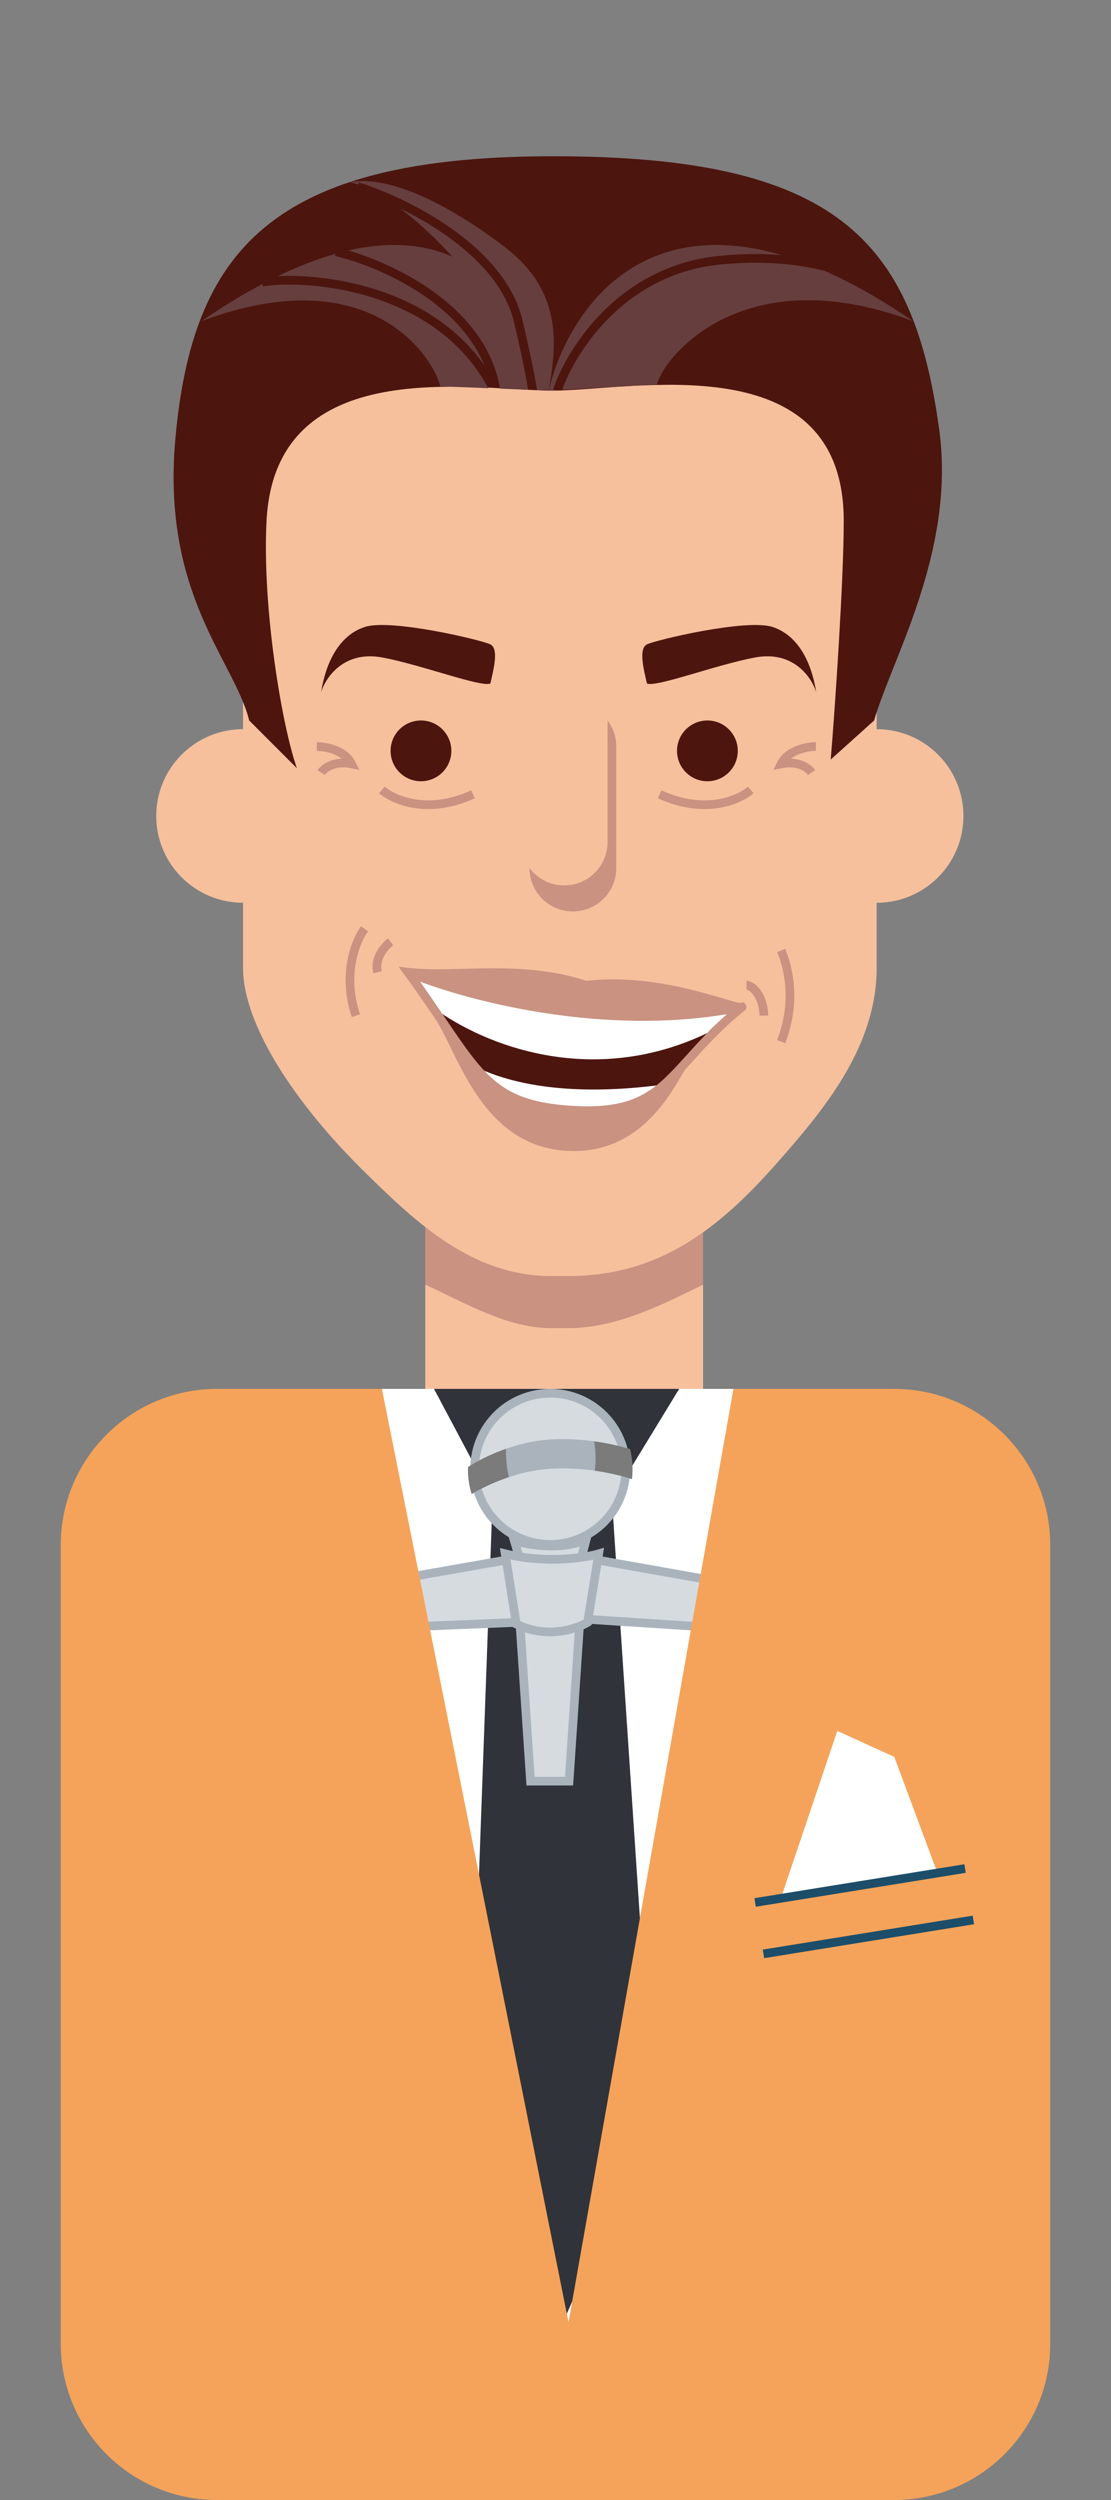 <svg width="128" height="288" viewBox="0 0 128 288" fill="none" xmlns="http://www.w3.org/2000/svg">
<rect x="0" y="0" width="128" height="288" fill="#808080" stroke="none"/>
<path d="M49 136H81V160H49V136Z" fill="#F6C09D"/>
<path d="M81 148C76.317 150.277 71.057 153 65.5 153H63.5C58.335 153 53.427 149.984 49 148V141H81V148Z" fill="#C99281"/>
<path d="M28 59.5C28 39.894 43.894 24 63.5 24H65.5C85.106 24 101 39.894 101 59.5V84C106.523 84 111 88.477 111 94C111 99.523 106.523 104 101 104V111.5C101 120.512 95.033 127.74 89.5 134C82.996 141.359 76.094 147 65.5 147H63.5C54.34 147 47.852 140.752 42 135C33.798 126.938 28 117.92 28 111.5V104C22.477 104 18 99.523 18 94C18 88.477 22.477 84 28 84V59.5Z" fill="#F6C09D"/>
<path d="M34.209 88.5L28.709 83C27.042 76.167 18.572 68.5 20.209 50.5C22.164 29 31.209 18 63.709 18C96.209 18 105.209 27.5 108.209 49.5C110.118 63.5 102.709 76 100.709 83L95.709 87.5C96.209 81.5 97.209 66.8 97.209 60C97.209 39.5 72.709 45 63.709 45C54.709 45 31.709 40.5 30.709 60C30.186 70.185 32.542 83.833 34.209 88.5Z" fill="#4C150E"/>
<path d="M58.209 28.5C64.709 33.5 64.209 39.5 63.209 45L61.871 44.946C61.565 43.069 61.044 40.45 60.195 36.884C59.153 32.509 55.744 28.96 51.997 26.316C48.239 23.665 44.066 21.869 41.358 21.023L41.283 21.263C40.884 21.13 40.525 21.043 40.209 21C45.542 20 53.196 24.644 58.209 28.5Z" fill="#663E3E"/>
<path d="M46.14 24.034C47.861 24.874 49.687 25.911 51.42 27.134C55.09 29.723 58.264 33.091 59.222 37.116C60.037 40.539 60.545 43.074 60.85 44.905L57.609 44.776C56.794 39.914 53.589 36.228 49.925 33.594C46.634 31.228 42.93 29.677 40.123 28.857C45.042 27.727 48.985 28.182 52.133 29.572C49.944 27.192 47.92 25.373 46.14 24.034Z" fill="#663E3E"/>
<path d="M38.653 29.235L38.594 29.487C41.376 30.141 45.637 31.742 49.342 34.406C52.099 36.388 54.514 38.934 55.808 42.088C52.6 37.532 47.985 34.879 43.489 33.412C39.141 31.993 34.868 31.67 32.008 31.816C34.391 30.661 36.602 29.815 38.653 29.235Z" fill="#663E3E"/>
<path d="M30.244 32.71L30.291 32.993C32.709 32.59 37.878 32.633 43.178 34.363C48.181 35.995 53.25 39.113 56.259 44.722L50.709 44.5C50.209 41.833 43.209 29.5 23.209 37C25.698 35.296 28.041 33.876 30.244 32.71Z" fill="#663E3E"/>
<path d="M90.097 29.393C72.588 24.265 65.074 37.137 63.209 45L64.061 44.951L63.734 44.842C65.267 40.243 71.183 30.732 82.655 29.503C85.373 29.212 87.858 29.205 90.097 29.393Z" fill="#663E3E"/>
<path d="M95.002 31.202C91.775 30.398 87.67 29.971 82.762 30.497C72.035 31.646 66.361 40.424 64.768 44.91L75.709 44.28C76.209 41.614 85.209 29.5 105.208 37C101.522 34.478 98.126 32.578 95.002 31.202Z" fill="#663E3E"/>
<path d="M52 86.5C52 88.433 50.433 90 48.5 90C46.567 90 45 88.433 45 86.5C45 84.567 46.567 83 48.5 83C50.433 83 52 84.567 52 86.5Z" fill="#4C150E"/>
<path d="M85 86.5C85 88.433 83.433 90 81.5 90C79.567 90 78 88.433 78 86.5C78 84.567 79.567 83 81.5 83C83.433 83 85 84.567 85 86.5Z" fill="#4C150E"/>
<path d="M85.5 116C69.9 119.2 53.333 114.667 47 112C54.784 122.675 55.5 127 65 127.826C77.047 128.873 76.616 123.218 85.5 116Z" fill="#4C150E"/>
<path d="M44 75.734C39.6 74.934 37.5 78.067 37 79.734C37.167 78.734 37.947 73.585 42 72.234C45 71.234 55.5 73.734 56.5 74.234C57.512 74.74 56.833 77.234 56.5 78.734C55.5 79.234 48.4 76.534 44 75.734Z" fill="#4C150E"/>
<path d="M87.033 75.734C91.433 74.934 93.533 78.067 94.033 79.734C93.867 78.734 93.086 73.585 89.033 72.234C86.033 71.234 75.533 73.734 74.533 74.234C73.521 74.74 74.2 77.234 74.533 78.734C75.533 79.234 82.633 76.534 87.033 75.734Z" fill="#4C150E"/>
<path d="M47 112C53.333 114.667 69.9 119.2 85.5 116C82.508 118.431 83.211 117.12 81.5 119C69 125 57 121 50.5 116.5C49.227 114.63 48.869 114.563 47 112Z" fill="white"/>
<path d="M54.676 122.834C57.219 125.866 59.787 127.373 65 127.826C70.343 128.29 73.665 126.724 76 125C65.933 126.288 59 125 54.676 122.834Z" fill="white"/>
<path d="M61 100C61 102.762 63.239 105 66 105C68.761 105 71 102.761 71 100V86C71 84.874 70.628 83.835 70 82.999V97C70 99.761 67.761 102 65 102C63.364 102 61.912 101.215 61 100Z" fill="#C99281"/>
<path fill-rule="evenodd" clip-rule="evenodd" d="M38.395 86.866C37.685 86.592 36.947 86.5 36.5 86.5L36.5 85.5C37.053 85.5 37.915 85.609 38.755 85.934C39.594 86.258 40.471 86.823 40.947 87.776L41.404 88.691L40.402 88.49C38.596 88.129 37.634 88.95 37.416 89.277L36.584 88.723C36.941 88.186 37.886 87.455 39.366 87.403C39.082 87.18 38.749 87.004 38.395 86.866ZM91.745 85.934C92.585 85.609 93.447 85.5 94 85.5L94 86.5C93.553 86.5 92.815 86.592 92.106 86.866C91.751 87.004 91.418 87.18 91.134 87.403C92.614 87.455 93.558 88.186 93.916 88.723L93.084 89.277C92.866 88.95 91.904 88.129 90.098 88.49L89.096 88.691L89.553 87.776C90.029 86.823 90.906 86.258 91.745 85.934ZM54.71 91.954C49.323 94.44 45.147 92.668 43.671 91.376L44.329 90.624C45.52 91.666 49.277 93.36 54.291 91.046L54.71 91.954ZM76.21 91.046C81.223 93.36 84.98 91.666 86.171 90.624L86.829 91.376C85.353 92.668 81.177 94.44 75.79 91.954L76.21 91.046ZM40.526 117.158C38.868 112.185 40.513 108.15 41.6 106.7L42.4 107.3C41.487 108.517 39.932 112.215 41.474 116.842L40.526 117.158ZM43.413 109.594C43.793 108.913 44.318 108.387 44.7 108.1L45.3 108.9C45.016 109.113 44.59 109.537 44.287 110.081C43.985 110.621 43.825 111.239 43.985 111.879L43.015 112.121C42.775 111.161 43.031 110.279 43.413 109.594ZM89.533 119.821C91.467 114.792 90.015 110.805 89.54 109.697L90.46 109.303C90.985 110.529 92.533 114.808 90.467 120.179L89.533 119.821ZM86.362 114.164C86.187 114.031 86.062 114 86 114V113C86.355 113 86.688 113.156 86.966 113.367C87.25 113.582 87.512 113.88 87.735 114.232C88.181 114.937 88.5 115.905 88.5 117H87.5C87.5 116.095 87.235 115.313 86.89 114.768C86.717 114.495 86.532 114.293 86.362 114.164Z" fill="#C99281"/>
<path fill-rule="evenodd" clip-rule="evenodd" d="M47.057 111.503L45.924 111.372L46.596 112.295C47.943 114.142 49.078 115.8 50.086 117.284L50.088 117.287C50.117 117.329 50.145 117.371 50.174 117.414C50.703 118.203 51.241 119.302 51.871 120.59C51.952 120.755 52.034 120.924 52.118 121.095C52.848 122.582 53.692 124.252 54.742 125.842C56.842 129.024 59.81 131.952 64.442 132.497C72.87 133.488 76.719 126.951 78.441 124.026C78.614 123.732 78.765 123.475 78.898 123.265C79.201 122.936 79.508 122.596 79.825 122.246C81.378 120.527 83.149 118.567 85.72 116.465C85.749 116.451 85.781 116.431 85.814 116.405C85.889 116.345 86.01 116.207 86.004 115.994C85.999 115.806 85.895 115.688 85.853 115.646L85.663 115.456L85.4 115.51L85.273 115.536C85.174 115.529 84.979 115.493 84.656 115.409C84.306 115.318 83.862 115.187 83.326 115.029L83.293 115.019C82.231 114.705 80.841 114.295 79.227 113.914C75.997 113.153 71.845 112.505 67.552 112.991C63.761 111.746 59.987 111.534 56.502 111.551C55.419 111.556 54.372 111.583 53.363 111.609C51.057 111.667 48.946 111.721 47.057 111.503ZM51.313 117.312L51.004 116.856C50.974 116.811 50.943 116.766 50.913 116.722C50.16 115.613 49.334 114.404 48.4 113.089C55.364 115.673 69.752 119.166 83.747 116.834C81.807 118.559 80.348 120.174 79.072 121.587C78.749 121.945 78.437 122.29 78.132 122.62C76.542 124.345 75.152 125.661 73.242 126.484C71.332 127.307 68.848 127.658 65.043 127.328C61.212 126.995 58.901 126.09 56.966 124.46C55.082 122.872 53.528 120.58 51.313 117.312Z" fill="#C99281"/>
<rect x="25" y="160" width="77" height="113" fill="white"/>
<path d="M56.75 172.698L50 160H78.25L70.5 172.698L75.25 243.81L65.25 266.667L54.25 241.778L56.75 172.698Z" fill="#30333A"/>
<circle cx="63.392" cy="169.21" r="8.71" fill="#D6DBE0" stroke="#AAB3BC"/>
<path d="M72.805 170.4C72.848 170.036 72.87 169.666 72.87 169.29C72.87 168.482 72.769 167.698 72.578 166.95C70.794 166.376 67.43 165.635 63.652 165.811C59.43 166.007 55.571 167.921 53.919 169.007C53.916 169.101 53.915 169.196 53.915 169.29C53.915 170.274 54.065 171.223 54.343 172.116C56.173 171.01 59.758 169.368 63.652 169.187C67.597 169.003 71.09 169.819 72.805 170.4Z" fill="#AAB3BC"/>
<path fill-rule="evenodd" clip-rule="evenodd" d="M68.531 169.426C70.353 169.682 71.853 170.077 72.805 170.4C72.848 170.036 72.87 169.665 72.87 169.29C72.87 168.482 72.769 167.698 72.578 166.949C71.609 166.638 70.174 166.277 68.459 166.041C68.59 166.888 68.69 168.096 68.531 169.426ZM58.297 166.903C56.38 167.575 54.821 168.414 53.919 169.007C53.916 169.101 53.915 169.195 53.915 169.29C53.915 170.274 54.065 171.223 54.343 172.116C55.333 171.517 56.836 170.762 58.624 170.167C58.311 168.824 58.283 167.568 58.297 166.903Z" fill="#7B7B7B"/>
<path d="M60.722 182.426L59.254 177.487C61.71 178.234 65.261 178.421 67.53 177.353L66.195 182.426C64.594 183.493 61.523 183.226 60.722 182.426Z" fill="#D6DBE0" stroke="#AAB3BC"/>
<path d="M61.124 205.186L59.434 179.986H67.254L65.563 205.186H61.124Z" fill="#D6DBE0" stroke="#AAB3BC"/>
<path d="M67.696 186.906C67.696 186.906 63.865 189.242 59.486 187.086L59.458 186.906L46.189 187.445L44 182.234L58.323 179.719L58.209 179C62.88 180.15 67.331 179.479 68.973 179L68.857 179.719L83 182.234L81.54 187.445L67.754 186.547L67.696 186.906Z" fill="#D6DBE0"/>
<path d="M58.323 179.719L58.209 179C62.88 180.15 67.331 179.479 68.973 179L68.857 179.719M58.323 179.719L44 182.234L46.189 187.445L59.458 186.906M58.323 179.719L59.458 186.906M59.458 186.906L59.486 187.086C63.865 189.242 67.696 186.906 67.696 186.906L67.754 186.547M68.857 179.719L83 182.234L81.54 187.445L67.754 186.547M68.857 179.719L67.754 186.547" stroke="#AAB3BC"/>
<path d="M25 160C15.059 160 7 168.059 7 178V270C7 279.941 15.059 288 25 288H103C112.941 288 121 279.941 121 270V178C121 168.059 112.941 160 103 160H84.5L65.5 267.52L44 160H25Z" fill="#F5A35A"/>
<path d="M96.467 199.401L89.962 218.687L108.007 215.769L103.029 202.392L96.467 199.401Z" fill="white"/>
<path d="M87 219.165L111.186 215.255" stroke="#1C4D69"/>
<path d="M87.957 225.088L112.143 221.178" stroke="#1C4D69"/>
</svg>
